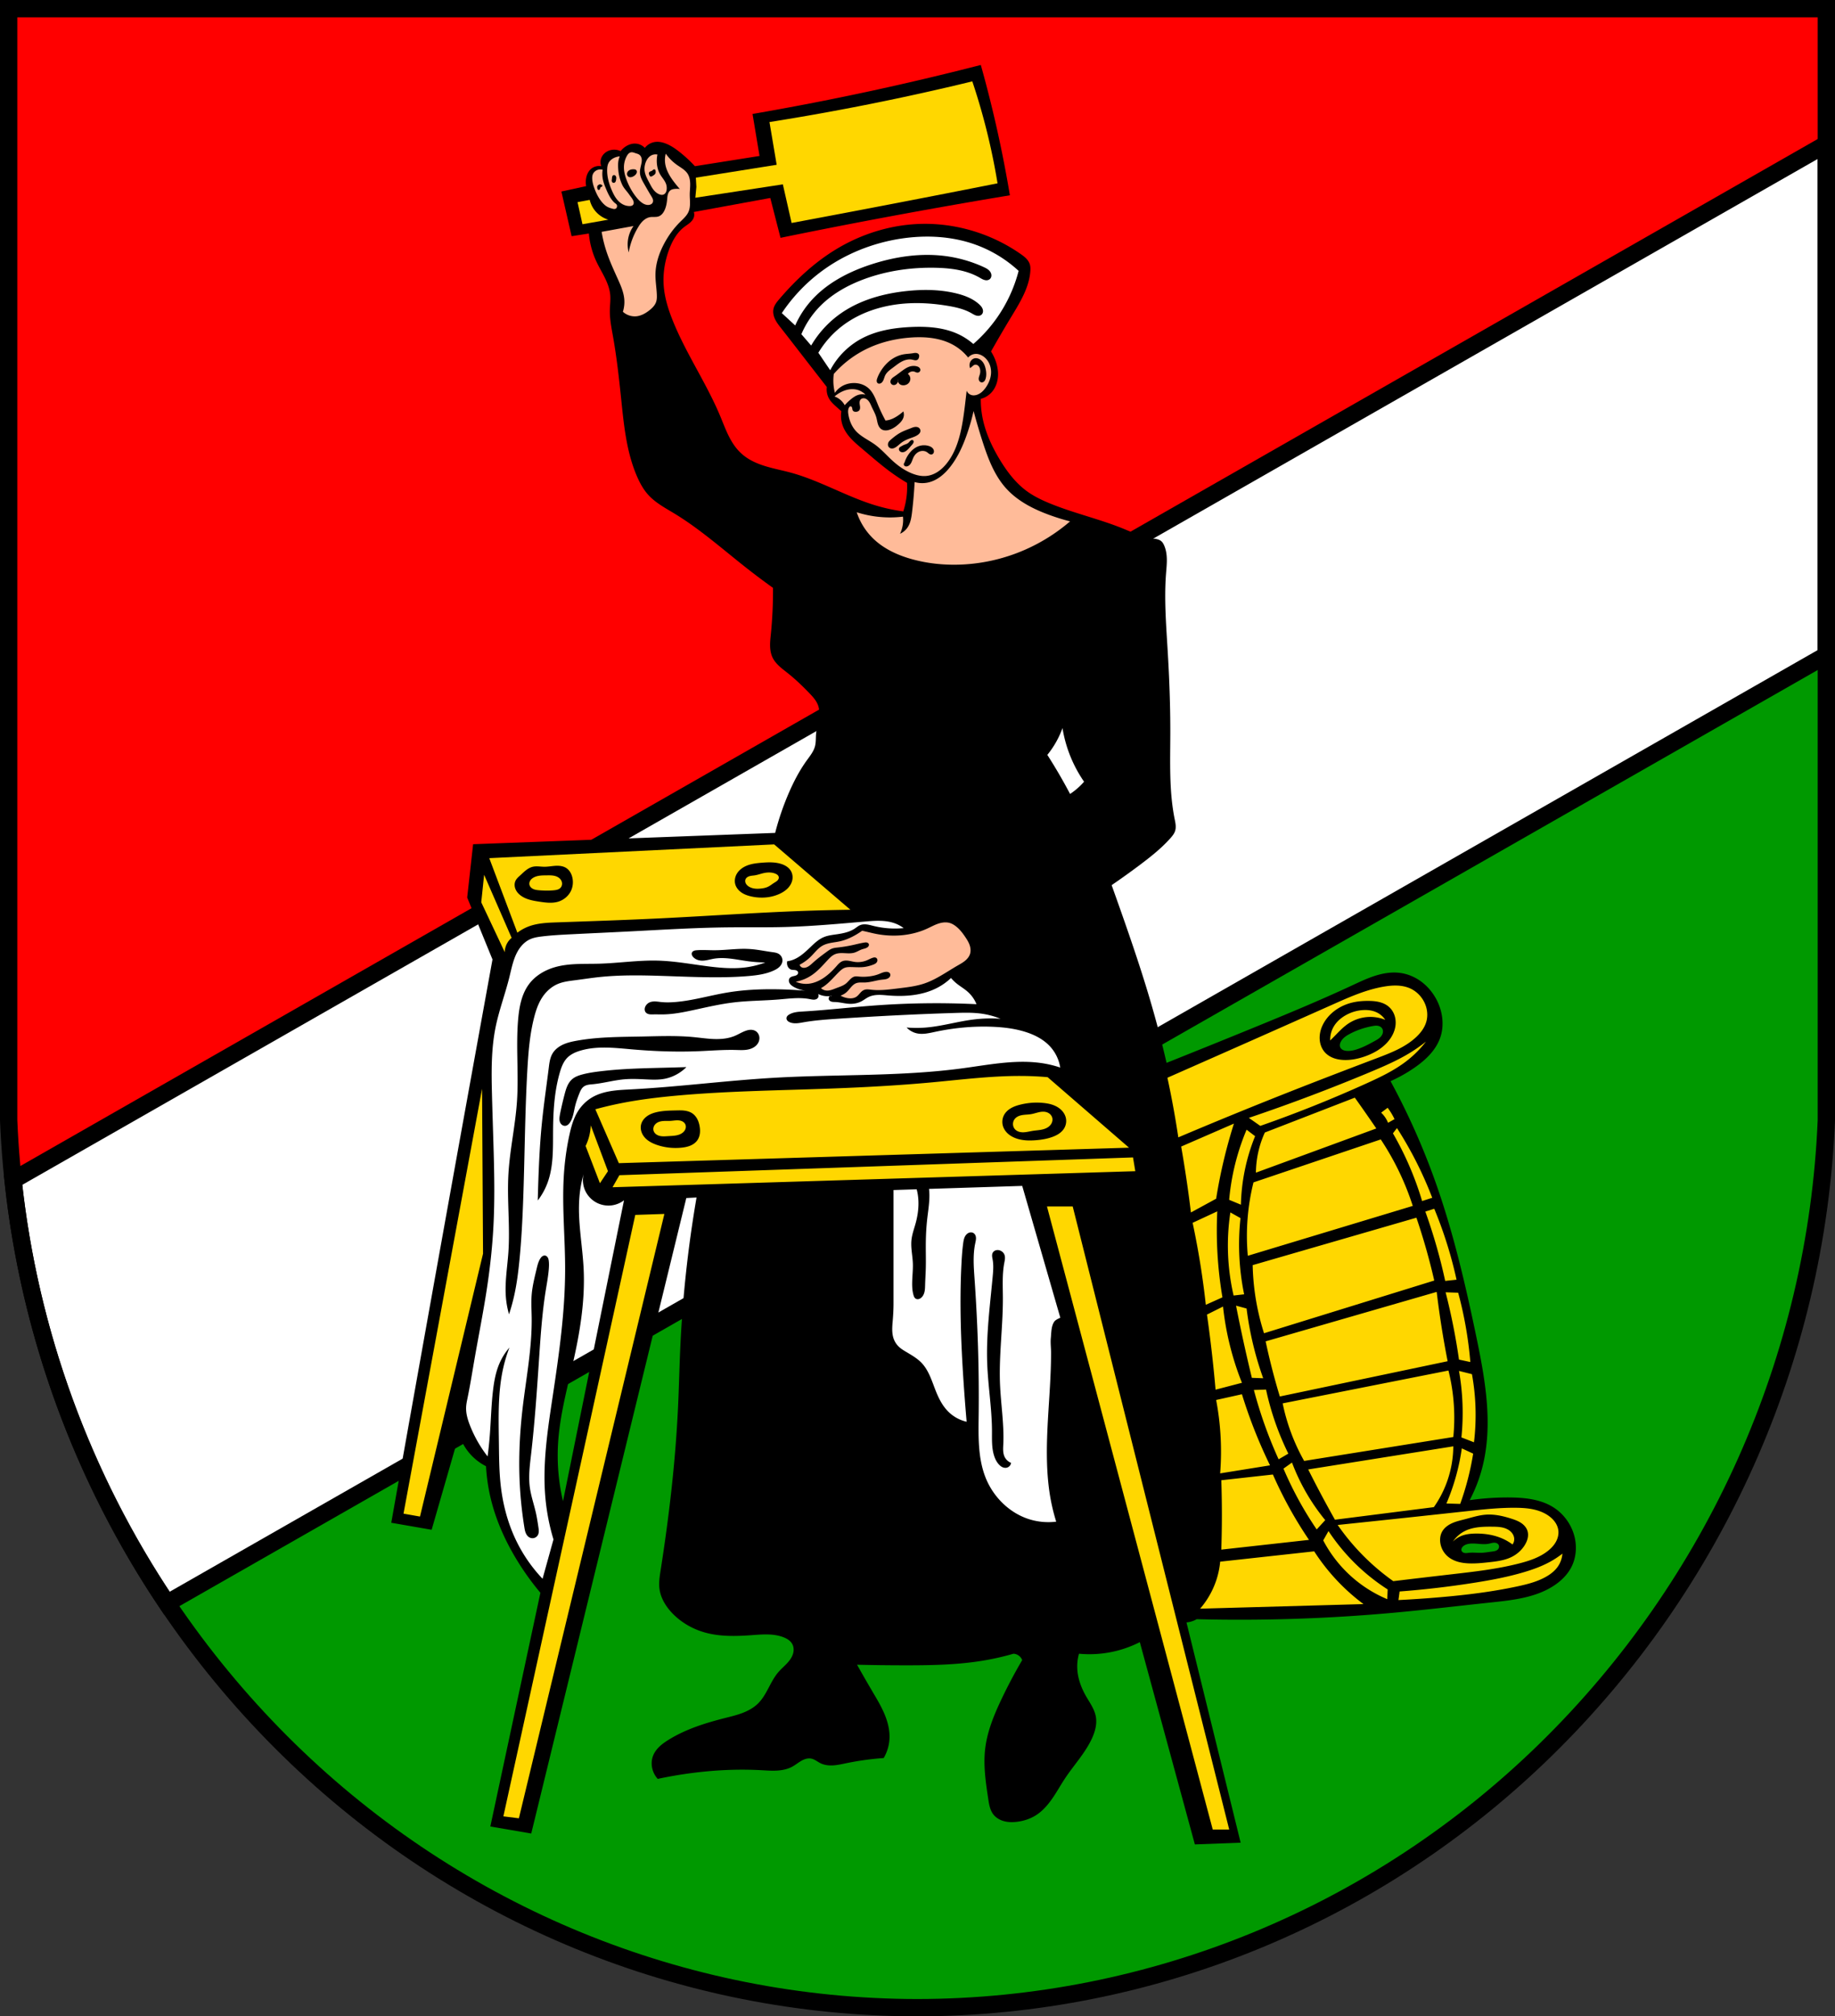 <svg xmlns="http://www.w3.org/2000/svg" viewBox="0 0 1166.08 1281.039"><rect x="0" y="0" width="1166.08" height="1281.039" fill="#333333" stroke="none"/><path d="M5.5 5.496v706.185c6.234 151.62 70.56 294.92 178.02 399.99 107.46 105.07 250.59 163.78 399.52 163.87 148.87-.185 291.91-58.934 399.29-163.99 107.38-105.06 172.01-248.31 178.25-399.86V5.506z" fill="red"/><g stroke="#000"><path d="M1160.58 243.88 60.42 937.61c30.04 64.6 71.61 123.72 123.1 174.06 107.46 105.07 250.59 163.78 399.52 163.87 148.87-.185 291.91-58.935 399.29-163.99 107.38-105.06 172.01-248.31 178.25-399.86V243.885z" fill="#090" fill-rule="evenodd"/><path d="M1160.58 91.51 8.31 749.78c10.267 96.8 44.2 189.09 97.78 268.83L1160.58 416.2V91.51z" fill="#fff" stroke-linecap="round" stroke-width="11"/><path d="M5.5 5.496v706.185c6.234 151.62 70.56 294.92 178.02 399.99 107.46 105.07 250.59 163.78 399.52 163.87 148.87-.185 291.91-58.934 399.29-163.99 107.38-105.06 172.01-248.31 178.25-399.86V5.506z" fill="none" stroke-linecap="round" stroke-width="11"/><path d="M623.29 41.263a1830.12 1830.12 0 0 1-72.54 17.11 1833.83 1833.83 0 0 1-72.54 14.03l4.447 26.687-41.06 6.5a85.773 85.773 0 0 0-9.58-8.895c-2.735-2.176-5.64-4.204-8.896-5.475-2.172-.848-4.532-1.349-6.842-1.027a10.083 10.083 0 0 0-6.502 3.764 8.895 8.895 0 0 0-6.158-2.736c-2.049-.051-4.077.626-5.816 1.711a13.223 13.223 0 0 0-3.422 3.078 9.703 9.703 0 0 0-6.158-.684 8.98 8.98 0 0 0-3.738 1.783 7.9 7.9 0 0 0-2.42 3.35 7.468 7.468 0 0 0 0 5.131c-2.432-.454-5.061.335-6.842 2.053-1.492 1.439-2.36 3.436-2.738 5.475a14.103 14.103 0 0 0 0 5.133l-15.738 3.422 6.5 28.396 10.949-1.709a53.413 53.413 0 0 0 4.789 17.791c1.627 3.485 3.626 6.784 5.328 10.232 1.702 3.449 3.118 7.104 3.465 10.934.29 3.199-.174 6.415-.238 9.627-.116 5.752 1.05 11.442 2.053 17.11 2.306 13.03 3.771 26.19 5.133 39.35 1.719 16.62 3.351 33.565 9.922 48.928 1.859 4.347 4.133 8.576 7.311 12.08 4.596 5.066 10.791 8.321 16.639 11.871 16.16 9.809 30.372 22.446 45.22 34.14a471.119 471.119 0 0 0 17.395 13.07 274.3 274.3 0 0 1-1.369 29.424c-.249 2.478-.532 4.961-.48 7.451.052 2.49.451 5.01 1.508 7.262.985 2.102 2.509 3.911 4.201 5.5 1.692 1.589 3.562 2.977 5.379 4.422 4.994 3.971 9.619 8.387 14.03 13 2.227 2.33 4.46 4.812 5.475 7.871.946 2.853.741 5.959.225 8.92-.517 2.961-1.336 5.876-1.594 8.871-.226 2.628-.021 5.316-.684 7.869-.865 3.335-3.113 6.105-5.133 8.896-4.886 6.755-8.72 14.221-11.975 21.896a171.345 171.345 0 0 0-8.211 24.293l-191.94 7.184-3.764 33.873 16.08 39.35c-.913 5.02-1.824 10.04-2.736 15.05a86291.69 86291.69 0 0 0-61.59 342.83l25.66 4.449 17.449-60.56a34.185 34.185 0 0 0 7.584 13.04 34.086 34.086 0 0 0 9.523 7.152 115.023 115.023 0 0 0 3.422 22.24c3.308 12.913 8.858 25.19 15.738 36.609a170.38 170.38 0 0 0 15.396 21.557l-31.82 148.49 26 4.447 98.54-403.73 6.502-.342a763.724 763.724 0 0 0-10.266 94.09c-.611 13.08-.884 26.18-1.502 39.26-1.638 34.663-5.691 69.18-11.05 103.47-.609 3.902-1.237 7.866-.736 11.783.751 5.872 4.01 11.187 8.102 15.465 5.504 5.755 12.608 9.921 20.252 12.152 9.732 2.841 20.08 2.574 30.19 1.84 6.94-.504 14.184-1.173 20.619 1.473 1.491.613 2.935 1.415 4.051 2.578a7.377 7.377 0 0 1 1.473 2.209c.679 1.6.716 3.43.295 5.117-.422 1.686-1.28 3.24-2.326 4.629-2.091 2.778-4.91 4.922-7.174 7.561-2.58 3.01-4.385 6.586-6.238 10.09-1.854 3.502-3.823 7.02-6.65 9.795-2.76 2.71-6.234 4.601-9.848 5.98-3.614 1.379-7.389 2.274-11.139 3.225-12.557 3.185-25.11 7.109-36.09 13.992-1.984 1.244-3.918 2.588-5.604 4.213s-3.124 3.546-3.971 5.728c-.858 2.211-1.088 4.651-.736 6.996a14.794 14.794 0 0 0 3.684 7.732 271.072 271.072 0 0 1 21.355-3.682c14.758-1.939 29.692-2.655 44.555-1.84 3.314.182 6.634.439 9.947.24 3.313-.198 6.647-.874 9.566-2.451 1.987-1.074 3.738-2.539 5.693-3.67.978-.566 2.01-1.047 3.104-1.334 1.092-.287 2.248-.374 3.355-.15 1.081.218 2.083.722 3.03 1.281.951.559 1.867 1.18 2.857 1.664 2.474 1.21 5.31 1.515 8.06 1.346 2.749-.169 5.446-.789 8.143-1.346a183.43 183.43 0 0 1 23.934-3.314 27.04 27.04 0 0 0 3.684-12.517c.217-5.295-1.14-10.56-3.193-15.445-2.054-4.886-4.796-9.446-7.486-14.01a898.131 898.131 0 0 1-9.941-17.307c10.431.246 20.865.369 31.3.369 16.25 0 32.57-.307 48.604-2.947a168.151 168.151 0 0 0 19.516-4.418 6.391 6.391 0 0 1 3.682 1.473 6.384 6.384 0 0 1 1.842 2.578 318.654 318.654 0 0 0-13.256 25.04c-4.775 10.08-9.07 20.583-10.311 31.666-1.177 10.495.423 21.08 1.994 31.521.512 3.406 1.086 6.969 3.162 9.717 1.667 2.207 4.188 3.679 6.859 4.397 2.671.718 5.491.725 8.236.391 4.148-.504 8.226-1.793 11.779-3.99 4.319-2.671 7.735-6.586 10.633-10.756 2.898-4.17 5.34-8.64 8.15-12.869 5.585-8.406 12.648-15.904 16.938-25.04 2.102-4.477 3.509-9.502 2.576-14.359-.905-4.716-3.879-8.717-6.258-12.889-3.148-5.52-5.358-11.689-5.523-18.04a29.781 29.781 0 0 1 1.104-8.838c6.255.592 12.59.343 18.779-.736a70.693 70.693 0 0 0 19.883-6.627l34.98 128.51 29.09-1.105-34.418-139.93a15.542 15.542 0 0 0 6.502-2.053c41.774 1.051 83.61-.321 125.22-4.105 20.558-1.87 41.06-4.326 61.59-6.5 13.864-1.468 28.341-3.01 40.03-10.607 4.654-3.02 8.779-7.03 11.291-11.975 2.651-5.223 3.383-11.334 2.395-17.11-1.458-8.512-6.701-16.299-14.03-20.871-8.134-5.077-18.13-6.089-27.715-6.158a170.068 170.068 0 0 0-25.318 1.711 95.763 95.763 0 0 0 7.869-20.19c7.242-27.411 2.024-56.41-3.764-84.17-6.917-33.17-14.634-66.27-26-98.2a449.83 449.83 0 0 0-28.398-63.64 95.557 95.557 0 0 0 14.713-8.213c7.134-4.857 13.844-11.04 16.764-19.16 2.962-8.239 1.564-17.691-2.736-25.318-2.352-4.172-5.546-7.884-9.416-10.705-3.87-2.821-8.42-4.736-13.166-5.375-5.271-.71-10.656.151-15.732 1.738-5.076 1.587-9.896 3.887-14.719 6.131-20.707 9.635-41.812 18.387-62.953 27.03a6753.963 6753.963 0 0 1-55.09 22.24 676.755 676.755 0 0 0-9.58-36.953c-5.91-20.407-12.778-40.522-19.844-60.56a3196.108 3196.108 0 0 0-5.475-15.396 495.579 495.579 0 0 0 18.13-13c6.795-5.107 13.498-10.425 19.16-16.766 1.275-1.427 2.525-2.957 3.08-4.789.368-1.215.409-2.509.293-3.773-.116-1.264-.385-2.509-.635-3.754-3.573-17.837-2.779-36.21-2.738-54.4.039-17.689-.651-35.38-1.711-53.03-.972-16.182-2.253-32.419-1-48.582.237-3.061.563-6.123.49-9.191-.073-3.069-.561-6.175-1.883-8.945-.356-.746-.778-1.474-1.369-2.053-.828-.81-1.937-1.277-3.064-1.545-1.127-.267-2.288-.352-3.436-.508-5.988-.811-11.524-3.506-17.11-5.816-15.503-6.414-32.04-10.04-47.559-16.422-5.157-2.12-10.223-4.561-14.711-7.869-6.945-5.118-12.269-12.141-16.766-19.504-5.533-9.06-10.01-18.933-11.633-29.424a58.294 58.294 0 0 1-.684-9.58 13.991 13.991 0 0 0 6.5-3.764c2.811-2.884 4.256-6.925 4.447-10.947.16-3.376-.511-6.764-1.711-9.924a30.508 30.508 0 0 0-2.736-5.473 797.219 797.219 0 0 1 13-22.24c5.437-8.963 11.209-18.285 11.975-28.74.109-1.492.11-3.02-.342-4.447-.447-1.412-1.321-2.662-2.359-3.719s-2.242-1.935-3.457-2.783c-10.349-7.221-22-12.56-34.21-15.738-8.924-2.322-18.15-3.497-27.371-3.422-19.728.161-39.29 6.122-56.11 16.424-13.568 8.307-25.329 19.321-35.672 31.408-1.562 1.825-3.141 3.769-3.674 6.111-.512 2.252.019 4.642 1.021 6.723 1 2.081 2.451 3.906 3.881 5.721 2.949 3.743 5.865 7.514 8.783 11.281a12711.52 12711.52 0 0 0 20.19 26 11.918 11.918 0 0 0 1.711 7.869c1.166 1.85 2.815 3.336 4.447 4.791 1.025.914 2.05 1.826 3.078 2.736a18.652 18.652 0 0 0 1.027 9.58c1.152 2.975 3.058 5.609 5.238 7.938 2.181 2.328 4.642 4.375 7.078 6.434 6.07 5.129 12.04 10.391 18.477 15.05a125.232 125.232 0 0 0 9.922 6.5 49.896 49.896 0 0 1-2.395 18.133 113.015 113.015 0 0 1-17.449-3.764c-18.516-5.556-35.404-15.795-54.06-20.869-4.995-1.359-10.09-2.34-15.06-3.787-4.97-1.447-9.866-3.392-14.02-6.479a30.087 30.087 0 0 1-4.791-4.447c-5.236-6.04-7.87-13.834-10.949-21.21-8.686-20.816-21.684-39.637-30.11-60.56-2.915-7.241-5.285-14.793-5.816-22.58-.522-7.652.761-15.388 3.42-22.582 2.02-5.472 4.964-10.805 9.58-14.371 1.169-.903 2.434-1.683 3.563-2.637 1.128-.954 2.138-2.117 2.598-3.521a5.542 5.542 0 0 0 0-3.422l48.584-8.895 6.5 25.318a3847.368 3847.368 0 0 1 77.33-15.05 3888.96 3888.96 0 0 1 68.43-11.975 782.178 782.178 0 0 0-18.475-82.795zm51.889 421.3a83.44 83.44 0 0 0 13.705 34.08 43.926 43.926 0 0 1-8.889 7.778 335.876 335.876 0 0 0-14.45-24.818 58.269 58.269 0 0 0 9.631-17.039zm199.29 189.08c.268 0 .537.012.805.043a4.88 4.88 0 0 1 1.549.432c.486.233.928.565 1.264.986.386.486.624 1.084.705 1.699a4.207 4.207 0 0 1-.182 1.836c-.36 1.115-1.126 2.065-2.023 2.818-.898.753-1.928 1.328-2.953 1.896-3.592 1.991-7.233 3.944-11.131 5.238-2.195.729-4.506 1.249-6.811 1.049-.822-.071-1.647-.237-2.381-.613-.734-.376-1.374-.978-1.68-1.744a3.312 3.312 0 0 1-.191-1.594c.06-.537.231-1.057.455-1.549.549-1.202 1.429-2.233 2.441-3.084 1.012-.85 2.155-1.53 3.32-2.154 4.495-2.411 9.391-4.045 14.406-4.977.794-.148 1.601-.28 2.406-.283zm-503.6 94.18a16.42 16.42 0 0 0 1 10.625 16.396 16.396 0 0 0 7.377 7.711 16.355 16.355 0 0 0 8.871 1.715 16.352 16.352 0 0 0 8.416-3.287l-38.764 191.21a127.288 127.288 0 0 1-3.143-36.67c1.122-18.712 6.354-36.891 10.359-55.2 4-18.299 6.805-37.01 5.896-55.717-.749-15.44-4.02-30.838-2.637-46.23a76.86 76.86 0 0 1 2.619-14.14zm578.55 234.31c.571-.013 1.151.07 1.674.301.523.231.985.619 1.25 1.125.242.463.31 1.01.209 1.521a2.695 2.695 0 0 1-.732 1.359c-.465.471-1.082.771-1.717.957-.635.186-1.295.265-1.951.354-2.266.304-4.523.713-6.809.785-2.62.083-5.253-.279-7.859 0-.88.094-1.767.262-2.643.137a3.072 3.072 0 0 1-1.24-.441c-.371-.241-.679-.589-.832-1-.166-.451-.141-.961.016-1.416.156-.455.438-.857.771-1.203.539-.56 1.213-.979 1.934-1.271.72-.292 1.485-.461 2.256-.563 2.04-.267 4.109-.065 6.16.104 2.051.169 4.133.301 6.15-.104 1.121-.225 2.221-.615 3.363-.641z" fill-rule="evenodd" stroke="none"/></g><g fill-rule="evenodd"><path d="M617.86 51.703a1625.092 1625.092 0 0 1-128.89 25.844l4.58 27.15-51.36 8.18.328 5.889-.654 6.869 55.615-8.506 5.563 24.537a11953.908 11953.908 0 0 0 130.86-25.191A413.842 413.842 0 0 0 617.871 51.7m-243.13 75.29-7.742 1.451 3.145 14.03 16.451-2.902a17.433 17.433 0 0 1-7.5-4.596 17.451 17.451 0 0 1-4.354-7.984m117.21 409.48-181.04 8.742 17.85 47.36a28.419 28.419 0 0 1 7.285-4.01c5.66-2.101 11.816-2.338 17.85-2.549 21.86-.764 43.722-1.483 65.57-2.551 30.361-1.484 60.691-3.643 91.07-4.734a1299 1299 0 0 1 29.869-.729l-48.45-41.527m-3.32 11.408c2.611-.024 5.208.201 7.691.977 1.233.385 2.429.906 3.502 1.625s2.02 1.642 2.691 2.746c.919 1.513 1.287 3.34 1.092 5.1-.238 2.148-1.294 4.158-2.754 5.752-1.46 1.594-3.307 2.793-5.26 3.719-5.501 2.607-11.893 3.075-17.85 1.822-2.283-.48-4.547-1.219-6.48-2.523-1.934-1.305-3.522-3.226-4.084-5.49-.548-2.206-.075-4.606 1.094-6.557 1.526-2.547 4.137-4.308 6.928-5.322 2.791-1.015 5.777-1.353 8.736-1.6 1.555-.13 3.127-.233 4.693-.248m-133.95 2.176c1.779.059 3.544.416 5.04 1.352 1.07.67 1.958 1.612 2.623 2.686.665 1.073 1.112 2.273 1.385 3.506.59 2.662.358 5.512-.729 8.01-1.522 3.505-4.713 6.207-8.379 7.287-3.759 1.107-7.781.579-11.656 0-4.063-.607-8.269-1.32-11.656-3.645-1.576-1.082-2.948-2.524-3.697-4.283a7.185 7.185 0 0 1-.592-2.785 6.027 6.027 0 0 1 .646-2.766c.673-1.308 1.827-2.289 2.914-3.279 1.21-1.102 2.373-2.258 3.67-3.256 1.297-.997 2.749-1.838 4.344-2.207 2.374-.549 4.848-.017 7.285 0 2.352.016 4.68-.451 7.03-.594a18.739 18.739 0 0 1 1.775-.029m134.4 4.268c-1.234-.041-2.483.1-3.689.361-1.958.424-3.847 1.154-5.828 1.457-1.104.169-2.235.206-3.305.525-.535.16-1.054.391-1.5.727-.446.336-.817.78-1.023 1.299-.316.791-.221 1.709.145 2.479.365.77.98 1.401 1.676 1.893 1.134.802 2.485 1.261 3.859 1.461 1.374.199 2.774.148 4.154-.004 1.5-.165 3-.454 4.371-1.094 1.435-.672 2.667-1.704 4.01-2.549.701-.441 1.441-.839 2.029-1.422.294-.291.547-.628.711-1.01.164-.38.238-.804.174-1.213-.084-.533-.395-1.013-.797-1.373-.401-.36-.889-.61-1.389-.813-1.144-.463-2.362-.686-3.596-.727m-181.45 1.455-1.822 17.484 14.936 31.691c.032-2.178.67-4.345 1.822-6.193a12.067 12.067 0 0 1 2.549-2.914l-17.484-40.07m39.705.363c-1.434.016-2.874.013-4.297.191-1.423.179-2.841.547-4.082 1.266-.778.451-1.485 1.044-1.971 1.801-.485.756-.733 1.685-.578 2.57.112.637.426 1.231.857 1.713s.975.855 1.561 1.129c1.172.547 2.485.694 3.773.801 3.151.262 6.328.33 9.473 0 .721-.076 1.443-.173 2.135-.389.692-.216 1.356-.558 1.871-1.068.655-.649 1.035-1.556 1.086-2.477.051-.921-.22-1.849-.721-2.623-.453-.7-1.088-1.274-1.803-1.705-.714-.431-1.509-.72-2.322-.904-1.627-.369-3.314-.324-4.982-.305m539.76 70.01a31.758 31.758 0 0 0-1.309.008c-2.095.055-4.198.3-6.252.646-11.316 1.908-21.936 6.625-32.42 11.293-35.06 15.61-70.15 31.15-105.27 46.627a599.07 599.07 0 0 1 6.922 37.883 3011.043 3011.043 0 0 1 70.3-28.775c18.521-7.31 37.12-14.436 55.734-21.492 8.791-3.332 17.817-6.787 24.77-13.12 3.159-2.875 5.881-6.42 6.922-10.563.657-2.615.616-5.388 0-8.01-1.308-5.571-5.323-10.456-10.564-12.75-2.783-1.218-5.786-1.706-8.832-1.748m-17.395 9.762c2.256.022 4.523.175 6.715.711s4.314 1.471 6.03 2.932c1.645 1.397 2.885 3.252 3.619 5.281.734 2.029.966 4.228.752 6.375-.423 4.235-2.567 8.174-5.463 11.293-3.822 4.116-8.9 6.904-14.207 8.742-4.327 1.499-8.905 2.413-13.479 2.186-2.149-.107-4.296-.468-6.309-1.227-2.01-.759-3.891-1.925-5.348-3.508-1.412-1.534-2.404-3.438-2.939-5.453-.536-2.01-.621-4.139-.338-6.205.471-3.432 1.951-6.682 4.01-9.471 3.935-5.34 9.95-8.984 16.393-10.563 3.447-.844 7.02-1.129 10.564-1.094m-2.42 5.783c-.409.004-.816.019-1.223.045-3.828.243-7.593 1.388-10.93 3.279-3.1 1.757-5.866 4.2-7.648 7.285a16.483 16.483 0 0 0-2.186 8.742 200.15 200.15 0 0 0 2.914-2.914c2.651-2.707 5.249-5.513 8.377-7.65a25.364 25.364 0 0 1 13.12-4.371 25.267 25.267 0 0 1 10.563 1.822 13.357 13.357 0 0 0-4.734-4.371c-2.501-1.369-5.387-1.896-8.248-1.867m38.846 20.08a98.708 98.708 0 0 1-9.834 6.922c-8.05 4.962-16.773 8.735-25.5 12.385a1170.356 1170.356 0 0 1-77.22 29.14l7.285 5.1a815.393 815.393 0 0 0 67.39-26.955c8.885-4.02 17.775-8.251 25.498-14.207a68.464 68.464 0 0 0 12.385-12.385m-257.98 21.82c-18.596-.017-37.13 2.322-55.654 4.04-21.927 2.036-43.927 3.209-65.934 4.01-31.951 1.157-63.958 1.522-95.8 4.373-12.458 1.116-24.898 2.614-37.16 5.1a233.196 233.196 0 0 0-15.299 3.643l14.936 34.24 324.2-9.834-51.727-44.807a203.723 203.723 0 0 0-17.563-.764m-341.83 8.137-49.92 269.94 10.477 1.85 40.06-167.02-.617-104.77m554.61 5.646-57.18 22.15a62.67 62.67 0 0 0-5.668 25.505l76.5-28.08c-2.469-3.62-4.96-7.225-7.471-10.816a1132.262 1132.262 0 0 0-6.182-8.758m-201.52 3.15c1.254.018 2.508.092 3.756.223 1.851.194 3.695.514 5.463 1.094 2.055.674 4.01 1.712 5.59 3.193 1.577 1.481 2.757 3.422 3.152 5.549a9.078 9.078 0 0 1-1.092 6.191c-.783 1.335-1.902 2.458-3.166 3.352-1.264.894-2.671 1.567-4.119 2.113-3.488 1.316-7.21 1.908-10.928 2.186-4.425.33-9 .203-13.12-1.457-1.731-.698-3.365-1.668-4.717-2.955-1.352-1.287-2.413-2.902-2.932-4.695a9.308 9.308 0 0 1 .729-6.92c.987-1.833 2.586-3.287 4.385-4.334 1.799-1.047 3.797-1.711 5.814-2.223a42.952 42.952 0 0 1 11.18-1.316m222.38 3.289-4.121 3.09a18.326 18.326 0 0 1 4.379 6.439l4.121-2.318a40.891 40.891 0 0 0-4.379-7.211m-449.49 1.637c.878 0 1.754.053 2.625.162 1.742.219 3.479.717 4.939 1.691 1.373.916 2.458 2.226 3.229 3.686.771 1.459 1.236 3.065 1.506 4.693.247 1.495.332 3.02.125 4.525-.207 1.501-.715 2.975-1.582 4.217-1.108 1.587-2.762 2.739-4.553 3.473s-3.72 1.075-5.646 1.264c-5.273.517-10.663-.074-15.664-1.822-2.864-1-5.671-2.435-7.648-4.736-.979-1.139-1.737-2.478-2.139-3.926-.402-1.447-.443-3-.049-4.451.573-2.106 2.039-3.9 3.826-5.152 1.788-1.253 3.884-2 6.01-2.498 4.04-.94 8.234-.995 12.385-1.092.878-.02 1.759-.043 2.637-.033m230.16.848c-.883.04-1.768.198-2.629.402-1.531.364-3.03.874-4.578 1.141-1.774.305-3.59.285-5.369.559-.89.137-1.774.348-2.602.701-.828.353-1.6.855-2.209 1.518a5.23 5.23 0 0 0-1.371 3.473 5.03 5.03 0 0 0 1.371 3.467c.671.701 1.547 1.191 2.475 1.477.928.286 1.908.374 2.879.344 1.941-.061 3.833-.587 5.75-.895 1.659-.266 3.341-.369 4.998-.646 1.657-.278 3.315-.745 4.719-1.668.985-.647 1.834-1.523 2.359-2.578.525-1.055.71-2.294.416-3.436-.244-.947-.808-1.8-1.551-2.436-.743-.636-1.658-1.058-2.613-1.266a7.378 7.378 0 0 0-1.164-.154 8.926 8.926 0 0 0-.881-.002m-232.43 5.481c-1.272.037-2.544.255-3.818.332-1.528.093-3.064-.016-4.592.086-1.527.102-3.086.432-4.342 1.307-.765.533-1.399 1.265-1.768 2.121-.368.856-.461 1.838-.207 2.734.246.868.805 1.63 1.512 2.189.707.56 1.557.924 2.434 1.135 1.754.421 3.587.238 5.387.131 2.652-.158 5.41-.167 7.799-1.33 1.143-.556 2.181-1.391 2.803-2.5a4.447 4.447 0 0 0 .564-1.807 3.73 3.73 0 0 0-.316-1.857c-.357-.772-1-1.394-1.746-1.805-.745-.411-1.59-.622-2.438-.701a10.586 10.586 0 0 0-1.271-.035m354.07 2.082-33.514 14.572a802.817 802.817 0 0 1 6.193 41.888l16.03-8.742a329.759 329.759 0 0 1 11.293-47.72m-408.71 1.094a32.454 32.454 0 0 1-3.28 13.113l9.107 23.678 5.1-7.65-10.928-29.14m512.33 1.738-2.574 3.348a197.977 197.977 0 0 1 10.04 19.834 200.027 200.027 0 0 1 8.5 23.18l6.439-2.061a243.396 243.396 0 0 0-10.303-23.18 242.485 242.485 0 0 0-12.11-21.12m-95.56 1.029a148.678 148.678 0 0 0-11.076 44.561l7.471 3.092a123.25 123.25 0 0 1 2.576-22.41 123.295 123.295 0 0 1 6.439-21.12l-5.41-4.121m85.26 6.182-80.88 27.303a140.554 140.554 0 0 0-3.605 46.619l104.83-31.682a170.926 170.926 0 0 0-20.353-42.244m-157.42 11.449-326.39 11.293-4.371 7.65 332.21-10.201-1.457-8.742m-54.672 31.16 105.34 395.85h10.469l-99.45-395.85h-16.357m246.1 1.438-5.666 1.803a349.657 349.657 0 0 1 12.621 44.05l7.213-.771a267.929 267.929 0 0 0-14.168-45.075m-137.88 1.645-15.664 7.285a522.175 522.175 0 0 1 8.379 52.089l10.564-4.734a253.897 253.897 0 0 1-3.279-54.636m8.316.674a141.082 141.082 0 0 0 2.06 52.807l6.697-.773a156.857 156.857 0 0 1-2.319-48.42l-6.439-3.605m-359.67.963-18.488.617-83.82 382.11 9.861 1.232 92.45-383.96m477.9 2.385-104.06 30.14a153.608 153.608 0 0 0 7.213 43.274l108.18-33.486a406.358 406.358 0 0 0-11.332-39.924m12.879 47.14-108.7 31.424a428.451 428.451 0 0 0 9.016 35.031l106.64-22.41a596.293 596.293 0 0 1-6.953-44.044m5.666.258a401.983 401.983 0 0 1 8.5 42.757l7.213 1.545a248.093 248.093 0 0 0-7.729-44.044l-7.984-.258m-133.17 8.5a1054.727 1054.727 0 0 0 10.047 45.843l7.211.258a206.36 206.36 0 0 1-10.56-44.303l-6.697-1.803m-8.279.553-10.199 5.1a881.366 881.366 0 0 1 5.463 47.714l16.758-4.371a183.718 183.718 0 0 1-12.021-48.452m143.25 40.66-105.35 20.863a125.931 125.931 0 0 0 13.652 36.574l94.79-15.197c.809-8.13.809-16.341 0-24.471a123.68 123.68 0 0 0-3.092-17.771m6.697.258a153.39 153.39 0 0 1 1.545 42.24l7.986 3.09a145.689 145.689 0 0 0-1.289-43.272l-8.242-2.061m-122.61 11.848-7.727.258a279.724 279.724 0 0 0 15.713 44.045l6.182-3.605a175.288 175.288 0 0 1-14.168-40.696m-15.318 2.967-16.393 3.643a175.204 175.204 0 0 1 2.551 46.626l31.691-5.1a313.982 313.982 0 0 1-17.85-45.17m134.32 33.09-92.21 14.682a764.464 764.464 0 0 0 10.04 19.318 758.17 758.17 0 0 0 6.955 12.621l62.85-7.984a68.125 68.125 0 0 0 7.727-14.424 68.258 68.258 0 0 0 4.637-24.21m5.408 1.289a138.497 138.497 0 0 1-9.787 35.029l8.758.258a175.814 175.814 0 0 0 8.242-31.938l-7.213-3.348m-107.92 9.01-5.41 3.865a228.198 228.198 0 0 0 10.04 20.605 225.804 225.804 0 0 0 11.08 18.03l5.41-5.924a129.84 129.84 0 0 1-21.12-36.576m-12.135 7.602-32.783 3.643c.288 8.496.409 16.997.363 25.498a650.104 650.104 0 0 1-.363 18.578l55.732-6.191a259.314 259.314 0 0 1-13.11-21.492 258.614 258.614 0 0 1-9.836-20.04m154.09 21.13c-10.353-.069-20.671 1.064-30.963 2.186a17724.949 17724.949 0 0 1-81.961 8.744 145.067 145.067 0 0 0 35.334 35.698 7680.675 7680.675 0 0 1 37.16-4.371c14.429-1.663 28.92-3.295 42.984-6.922 6.472-1.669 12.993-3.839 18.213-8.01 1.947-1.558 3.701-3.397 4.924-5.57 1.223-2.173 1.893-4.698 1.633-7.178-.203-1.934-.964-3.791-2.066-5.393-1.103-1.602-2.54-2.956-4.127-4.08-3-2.127-6.533-3.432-10.141-4.164-3.607-.732-7.305-.911-10.986-.936m-16.543 4.311c4.745.02 9.459 1.16 13.994 2.611 2.104.674 4.21 1.426 6.06 2.633 1.851 1.207 3.446 2.919 4.139 5.02.477 1.446.506 3.02.211 4.512-.295 1.494-.903 2.914-1.668 4.23-2.01 3.469-5.135 6.258-8.742 8.01-4.392 2.139-9.351 2.744-14.207 3.277-4.235.465-8.492.899-12.75.729-2.488-.1-4.982-.409-7.361-1.143-2.38-.734-4.649-1.905-6.48-3.592a14.108 14.108 0 0 1-4.371-8.379c-.324-2.352-.027-4.826 1.092-6.92 1.347-2.522 3.778-4.322 6.385-5.496 2.607-1.174 5.421-1.797 8.188-2.52 4.455-1.163 8.882-2.608 13.477-2.914a29.438 29.438 0 0 1 2.035-.061m-.322 7.703c-5.372.029-10.828.457-15.555 2.922a19.743 19.743 0 0 0-7.285 6.557 15.948 15.948 0 0 1 5.465-3.643c2.759-1.102 5.772-1.408 8.742-1.457 5.977-.098 12.03.828 17.484 3.279a32.963 32.963 0 0 1 6.193 3.643 5.683 5.683 0 0 0 1.092-3.279c.013-1.29-.425-2.566-1.152-3.631-.727-1.065-1.733-1.923-2.854-2.561-2.931-1.667-6.464-1.79-9.836-1.822-.762-.007-1.528-.012-2.295-.008m-101.9 2.789-3.35 5.924a81.58 81.58 0 0 0 17 22.15 81.625 81.625 0 0 0 23.697 15.197l.258-6.182a127.741 127.741 0 0 1-23.439-19.318 127.668 127.668 0 0 1-14.166-17.773m-9.09 12.883-59.738 6.557a53.218 53.218 0 0 1-2.551 12.02 53.38 53.38 0 0 1-10.199 17.848l103.82-2.914a129.038 129.038 0 0 1-31.328-33.511m157.73 1.457a58.083 58.083 0 0 1-8.379 5.463c-4.958 2.655-10.277 4.577-15.664 6.193-10.592 3.178-21.495 5.207-32.42 6.922a591.939 591.939 0 0 1-46.99 5.463l-.729 5.465a733.81 733.81 0 0 0 26.592-1.822c16.503-1.431 32.984-3.424 49.18-6.92 6.294-1.359 12.632-2.981 18.213-6.193 2.632-1.515 5.097-3.4 6.922-5.828a16.676 16.676 0 0 0 3.279-8.742" fill="gold"/><path d="M401.28 96.74a2.532 2.532 0 0 0-.396.055c-.578.125-1.098.456-1.516.875-.418.419-.741.921-1.029 1.438-1.199 2.145-1.827 4.6-1.852 7.06-.03 2.937.782 5.823 1.852 8.559 1.457 3.728 3.412 7.273 5.898 10.41 1.053 1.329 2.211 2.594 3.586 3.586.72.519 1.502.963 2.348 1.23.846.267 1.759.351 2.625.156.672-.151 1.327-.486 1.736-1.041.251-.341.4-.752.451-1.172a3.29 3.29 0 0 0-.105-1.256c-.206-.751-.63-1.42-1.041-2.082-1.531-2.466-2.95-5-4.395-7.52-1.288-2.245-2.631-4.586-2.775-7.17-.102-1.836.412-3.642.809-5.438.193-.873.36-1.759.35-2.652-.011-.894-.209-1.803-.695-2.553a3.48 3.48 0 0 0-1.041-1.041c-.63-.402-1.372-.576-2.082-.809-.51-.167-1.01-.366-1.531-.498a3.932 3.932 0 0 0-1.195-.135m21.781.881a15.776 15.776 0 0 0-.436 5.662c.503 4.78 3.153 9.06 6.102 12.857a74.175 74.175 0 0 0 3.268 3.922 14.119 14.119 0 0 0-3.486 0c-.758.094-1.525.256-2.178.652a3.902 3.902 0 0 0-1.207 1.186c-.315.473-.541 1-.701 1.549-.32 1.091-.383 2.236-.49 3.367-.228 2.398-.677 4.812-1.742 6.973-.396.804-.878 1.572-1.492 2.225-.614.652-1.366 1.188-2.213 1.48-.83.287-1.722.334-2.6.338-.878.004-1.76-.03-2.629.1-1.82.271-3.477 1.263-4.799 2.543-1.322 1.28-2.34 2.836-3.264 4.428a48.432 48.432 0 0 0-3.268 6.756 44.31 44.31 0 0 0-2.398 8.715 20.172 20.172 0 0 1-.217-9.369 20.127 20.127 0 0 1 3.268-7.406l-20.264 3.703a83.135 83.135 0 0 0 3.051 12.42c1.965 5.974 4.599 11.701 7.189 17.432 1.863 4.123 3.733 8.35 4.141 12.855a20.665 20.665 0 0 1-.871 8.06c2.371 2.188 5.735 3.254 8.934 2.832 2.901-.383 5.537-1.903 7.844-3.705 1.86-1.453 3.623-3.202 4.357-5.445.457-1.395.486-2.891.438-4.357-.148-4.44-.96-8.852-.873-13.293.131-6.704 2.316-13.244 5.447-19.17 2.703-5.12 6.131-9.869 10.242-13.945 1.993-1.977 4.205-3.879 5.32-6.455.735-1.698.936-3.58.943-5.43.007-1.85-.172-3.697-.162-5.547.012-2.239.299-4.472.268-6.711-.031-2.239-.411-4.543-1.613-6.432-.788-1.239-1.896-2.245-3.076-3.119-1.18-.875-2.441-1.632-3.641-2.479a29.919 29.919 0 0 1-7.191-7.189m-6.361.443a5.907 5.907 0 0 0-3.094.813c-1.363.808-2.348 2.143-3.01 3.584-.904 1.976-1.251 4.215-.924 6.363.39 2.561 1.688 4.876 2.891 7.17 1.027 1.959 2.026 3.985 3.586 5.553.852.856 1.869 1.563 3.01 1.967.39.138.794.241 1.207.271a2.89 2.89 0 0 0 1.221-.156c.686-.255 1.229-.818 1.563-1.469.333-.651.473-1.387.52-2.117a7.986 7.986 0 0 0-.23-2.545c-.332-1.259-1-2.403-1.738-3.479-.734-1.076-1.542-2.104-2.195-3.23-1.046-1.804-1.675-3.833-1.965-5.898a19.466 19.466 0 0 1 .23-6.709 5.746 5.746 0 0 0-1.07-.117m-22.873 1.275c-1.113.097-2.211.37-3.238.809-1.642.701-3.138 1.871-3.932 3.471-.566 1.139-.749 2.431-.811 3.701-.229 4.733 1.118 9.419 3.01 13.764.817 1.879 1.746 3.727 3 5.348s2.854 3.01 4.75 3.789a9.454 9.454 0 0 0 3.238.695c.472.017.95-.003 1.402-.139.452-.135.879-.396 1.143-.787.247-.366.336-.823.313-1.264a3.679 3.679 0 0 0-.313-1.281c-.64-1.459-1.744-2.667-2.65-3.977-1.395-2.01-3.241-3.756-4.291-5.971a27.303 27.303 0 0 1-2.545-9.484c-.226-2.899-.344-5.697.926-8.674m8.906 8.211c.268.009.538.032.797.1s.509.184.707.365c.18.165.311.379.387.611.075.232.096.48.07.723-.05.485-.279.937-.572 1.326-.554.736-1.343 1.275-2.197 1.619a4.04 4.04 0 0 1-1.15.299 2.295 2.295 0 0 1-1.164-.184 2.026 2.026 0 0 1-1.023-1.127 2.342 2.342 0 0 1-.018-1.533 2.79 2.79 0 0 1 .721-1.127 3.553 3.553 0 0 1 1.131-.723c.728-.295 1.527-.374 2.313-.348v-.002m13.02.039-.002.002c.083 0 .165.011.242.039.206.074.365.249.461.445.096.196.135.414.162.631.058.466.06.953-.115 1.389-.151.374-.424.688-.734.945s-.659.462-1 .674c-.249.154-.5.314-.781.395-.141.04-.288.061-.434.049a.855.855 0 0 1-.41-.139.992.992 0 0 1-.273-.293 2.824 2.824 0 0 1-.184-.359c-.141-.315-.275-.637-.322-.979a1.923 1.923 0 0 1 0-.514c.032-.169.098-.333.199-.473.196-.268.508-.424.818-.541.311-.117.635-.207.916-.385.279-.176.501-.432.768-.627a1.38 1.38 0 0 1 .438-.225.916.916 0 0 1 .244-.035m-34.35.053c-.522 0-1.041.096-1.539.254-1.35.429-2.53 1.426-3.092 2.727-.432 1-.493 2.123-.424 3.211.144 2.253.817 4.441 1.637 6.545 1.234 3.166 2.838 6.237 5.15 8.727.804.866 1.697 1.663 2.727 2.242 1 .563 2.104.908 3.211 1.211.338.093.682.182 1.031.211.35.029.71-.005 1.029-.15.238-.108.447-.277.605-.484.2-.262.318-.582.365-.908.057-.392.011-.808-.184-1.152-.234-.414-.652-.68-1.029-.969-.637-.487-1.191-1.076-1.697-1.697-1.81-2.223-3.02-4.867-4.119-7.514-.859-2.062-1.67-4.164-2.061-6.363a17.361 17.361 0 0 1-.061-5.695 5.418 5.418 0 0 0-1.551-.193m8.766 3.594a1.22 1.22 0 0 1 .508.104c.32.139.575.409.727.723.145.3.199.637.203.971.004.333-.041.666-.088.996-.058.415-.12.836-.291 1.219-.086.191-.199.37-.344.521a1.322 1.322 0 0 1-.521.342 1.2 1.2 0 0 1-.885-.055 1.283 1.283 0 0 1-.619-.641c-.126-.286-.148-.608-.125-.92.023-.312.088-.619.125-.93.048-.405.048-.819.145-1.215.048-.198.121-.39.23-.563.109-.172.255-.324.434-.422a1.1 1.1 0 0 1 .502-.131m-8.791 5.871c.276.011.532.136.787.242.103.043.209.083.305.139a.662.662 0 0 1 .242.225.537.537 0 0 1 .074.316.694.694 0 0 1-.105.311c-.118.187-.311.315-.514.402-.167.072-.348.123-.484.242-.149.13-.225.326-.273.518-.048.192-.075.391-.15.574a.97.97 0 0 1-.535.541.778.778 0 0 1-.385.045.693.693 0 0 1-.352-.16c-.158-.139-.24-.344-.305-.545a3.37 3.37 0 0 1-.184-.982c-.005-.334.065-.675.244-.957.21-.332.553-.561.91-.727.229-.106.474-.192.727-.182l-.002-.002m204.21 97.15a66.696 66.696 0 0 0-3.131.004 76.55 76.55 0 0 0-3.563.168c-9.324.651-18.589 2.773-27.07 6.709a66.938 66.938 0 0 0-21.975 16.424 31.718 31.718 0 0 0 .694 12.03 13.995 13.995 0 0 1 4.395-4.164c2.356-1.411 5.119-2.101 7.865-2.082 3.264.023 6.571 1.081 9.02 3.238 1.519 1.337 2.67 3.048 3.598 4.846.928 1.798 1.647 3.694 2.418 5.564a104.344 104.344 0 0 0 4.857 10.178 13.16 13.16 0 0 0 2.545-.461c1.731-.494 3.344-1.341 4.857-2.314a30.433 30.433 0 0 0 3.934-3.01 5.884 5.884 0 0 1 .23 3.24c-.206.968-.657 1.871-1.232 2.676-.575.805-1.272 1.517-2.01 2.182-1.629 1.475-3.476 2.75-5.553 3.469-.869.301-1.778.505-2.697.498-.919-.006-1.85-.231-2.623-.729-.582-.375-1.06-.896-1.434-1.479-.373-.582-.644-1.225-.852-1.885-.416-1.32-.589-2.704-.953-4.04-.665-2.436-1.955-4.645-3.01-6.939-.388-.846-.745-1.709-1.209-2.516-.464-.807-1.043-1.565-1.797-2.111-.58-.42-1.269-.71-1.984-.74-.716-.03-1.457.22-1.949.74-.409.432-.625 1.019-.695 1.609-.071.59-.005 1.188.086 1.775.094.606.215 1.213.211 1.826-.004.614-.146 1.248-.527 1.729a2.32 2.32 0 0 1-.83.645c-.32.151-.668.239-1.02.281-.438.053-.892.036-1.309-.109-.417-.145-.795-.427-1-.816-.124-.231-.185-.49-.229-.748-.044-.258-.071-.518-.135-.771-.063-.254-.165-.505-.338-.701a1.012 1.012 0 0 0-.309-.238.804.804 0 0 0-.379-.086.913.913 0 0 0-.547.227 1.834 1.834 0 0 0-.379.469c-.389.644-.571 1.396-.617 2.146-.046.751.037 1.505.154 2.248.598 3.802 2.08 7.525 4.627 10.41 3.339 3.782 8.174 5.829 12.26 8.789 4.158 3.01 7.53 6.964 11.336 10.41 3.57 3.232 7.572 6.04 12.03 7.865 3.073 1.255 6.421 2.032 9.715 1.619 2.503-.314 4.895-1.308 6.994-2.707 2.099-1.399 3.916-3.193 5.498-5.158 4.986-6.194 7.607-13.965 9.254-21.744 1.437-6.788 2.204-13.696 3.01-20.588.153-1.311.305-2.623.461-3.934a4.708 4.708 0 0 0 3.01 2.777c.973.288 2.024.248 3.01 0 1.252-.316 2.408-.961 3.408-1.777s1.851-1.802 2.605-2.85c2.177-3.02 3.593-6.688 3.471-10.41-.061-1.839-.497-3.672-1.32-5.318-.823-1.646-2.036-3.101-3.537-4.166-1.417-1-3.121-1.66-4.857-1.619a6.678 6.678 0 0 0-4.859 2.313 32.048 32.048 0 0 0-8.789-7.633c-6.253-3.68-13.527-5.095-20.836-5.26v-.002m-3.945 9.965a4.08 4.08 0 0 1 .563.025c.375.046.747.157 1.066.357.32.201.585.494.723.846.093.239.125.5.117.756a3.679 3.679 0 0 1-.117.758 3.85 3.85 0 0 1-.295.83 2.03 2.03 0 0 1-.545.684 1.939 1.939 0 0 1-.832.363c-.3.058-.609.055-.912.021-.607-.068-1.191-.264-1.789-.385-2.214-.448-4.529.168-6.533 1.209-2 1.041-3.764 2.486-5.574 3.836-.964.718-1.947 1.413-2.838 2.221-.89.808-1.692 1.738-2.207 2.824-.407.857-.627 1.79-.982 2.67-.178.44-.389.868-.668 1.252a3.333 3.333 0 0 1-1.041.955c-.31.175-.658.29-1.014.301a1.578 1.578 0 0 1-1-.301 1.578 1.578 0 0 1-.492-.641 2.146 2.146 0 0 1-.166-.795c-.014-.544.144-1.077.322-1.592.55-1.591 1.308-3.105 2.186-4.541 1.855-3.035 4.278-5.753 7.232-7.734 2.229-1.495 4.755-2.56 7.398-3.03 1.89-.334 3.824-.366 5.719-.674.559-.091 1.121-.205 1.684-.219m38.648 3.344c.168.005.336.02.502.045a5.06 5.06 0 0 1 1.881.699c1.06.646 1.893 1.624 2.486 2.715.594 1.09.959 2.293 1.213 3.508.405 1.939.532 3.977 0 5.885-.173.619-.42 1.232-.842 1.717-.211.243-.465.45-.752.594a1.93 1.93 0 0 1-.93.213 1.895 1.895 0 0 1-1.209-.521 2.266 2.266 0 0 1-.641-1.16c-.129-.593-.038-1.214.123-1.799s.393-1.147.551-1.732a6.934 6.934 0 0 0 .168-2.859c-.14-.908-.492-1.814-1.16-2.445a2.7 2.7 0 0 0-1.188-.666 2.2 2.2 0 0 0-1.354.084c-.448.184-.81.522-1.176.84-.483.419-.988.813-1.514 1.178a4.893 4.893 0 0 1 .168-4.04c.464-.903 1.236-1.661 2.186-2.02a3.917 3.917 0 0 1 1.486-.24m-39.744 4.922h.002c.593 0 1.185.063 1.764.193.637.143 1.272.375 1.768.801.248.213.457.473.594.77.137.296.2.629.162.953-.054.463-.32.894-.697 1.168a1.935 1.935 0 0 1-1.322.346c-.354-.036-.692-.163-1.02-.301-.328-.137-.653-.285-.998-.371a3.337 3.337 0 0 0-1.514 0 4.065 4.065 0 0 0-2.354 1.512 3.918 3.918 0 0 1 1.346 1.852c.4 1.167.201 2.52-.506 3.531a4.253 4.253 0 0 1-1.547 1.336 4.841 4.841 0 0 1-1.984.514c-.686.03-1.386-.082-1.996-.396a3.236 3.236 0 0 1-1.379-1.381 3.19 3.19 0 0 1-.266-.754 2.849 2.849 0 0 1-.1.439 2.889 2.889 0 0 1-.896 1.334 2.645 2.645 0 0 1-1.133.561 2.259 2.259 0 0 1-1.256-.088 2.142 2.142 0 0 1-1.021-.814 2.21 2.21 0 0 1-.359-1.256 2.58 2.58 0 0 1 .271-1.078c.165-.336.393-.639.65-.91.515-.542 1.15-.953 1.768-1.375 1.722-1.176 3.355-2.477 5.04-3.699 1.596-1.155 3.293-2.262 5.215-2.691a8.107 8.107 0 0 1 1.764-.193m-9.947 9.771a2.875 2.875 0 0 0-.059-1.168 3.19 3.19 0 0 0 .059 1.168m-29.14 4.977c-2.752.037-5.504.958-7.902 2.354a21.34 21.34 0 0 0-3.24 2.313 12.028 12.028 0 0 1 4.396 2.777 12.01 12.01 0 0 1 2.082 2.775 32.909 32.909 0 0 1 4.395-4.164c1.201-.944 2.489-1.814 3.934-2.313a8.712 8.712 0 0 1 4.857-.232 11.521 11.521 0 0 0-5.783-3.238 11.923 11.923 0 0 0-2.738-.271m77.23 13.92a140.84 140.84 0 0 1-3.934 13.879c-2.596 7.645-5.901 15.15-10.871 21.514-3.573 4.574-8.227 8.632-13.881 9.947a17.529 17.529 0 0 1-8.791-.23 283.336 283.336 0 0 1-1.619 18.969c-.403 3.376-.911 6.873-2.775 9.717a11.568 11.568 0 0 1-4.857 4.164 20.787 20.787 0 0 0 1.85-10.873 69.661 69.661 0 0 1-29.382-2.78 41.343 41.343 0 0 0 10.41 16.656c7 6.807 16.236 10.925 25.678 13.418 8.812 2.327 17.953 3.35 27.07 3.238 15.01-.184 29.969-3.462 43.721-9.484a114.623 114.623 0 0 0 28.686-18.04 142.787 142.787 0 0 1-12.725-3.934c-10.394-3.751-20.603-8.901-27.99-17.12-7.387-8.218-11.405-18.865-14.805-29.379a385.44 385.44 0 0 1-5.783-19.662m-37.08 10.08a3.807 3.807 0 0 1 1.49.15c.478.155.923.432 1.244.818a2.373 2.373 0 0 1 .351 2.457c-.24.567-.686 1.023-1.17 1.404-1.363 1.074-3.049 1.636-4.682 2.225-2.092.754-4.181 1.601-5.967 2.926-1.318.977-2.454 2.202-3.863 3.041-.643.383-1.357.686-2.105.703a2.767 2.767 0 0 1-1.164-.223 2.482 2.482 0 0 1-.943-.713 2.576 2.576 0 0 1-.549-1.557c-.011-.56.15-1.119.432-1.604.377-.647.952-1.152 1.521-1.639 1.872-1.599 3.81-3.147 5.969-4.33 2.086-1.143 4.343-1.928 6.553-2.809.934-.372 1.881-.767 2.883-.852m-1.9 8.316a.948.948 0 0 1 .422.143.94.94 0 0 1 .322.355c.075.143.118.303.129.465.023.323-.074.643-.217.934-.259.527-.664.964-1.053 1.404-.952 1.076-1.839 2.221-2.926 3.16-.519.448-1.088.853-1.73 1.092-.642.239-1.366.302-2.01.078a2.19 2.19 0 0 1-1.17-.936 1.809 1.809 0 0 1-.256-.879 1.523 1.523 0 0 1 .256-.877c.252-.372.662-.597 1.053-.818.578-.327 1.148-.67 1.756-.936.948-.414 2-.645 2.809-1.289.518-.413.903-.971 1.404-1.404.227-.196.481-.368.77-.449.144-.041.296-.057.445-.043m7.475 3.342c.95 0 1.9.131 2.814.389.821.231 1.628.571 2.279 1.123s1.135 1.334 1.195 2.186a2.24 2.24 0 0 1-.33 1.373c-.261.402-.685.705-1.158.779a1.871 1.871 0 0 1-.846-.078 3.114 3.114 0 0 1-.766-.381c-.476-.316-.892-.718-1.369-1.031-1.105-.726-2.511-.936-3.805-.662-1.071.227-2.064.771-2.879 1.502-.814.731-1.455 1.647-1.922 2.637-.525 1.113-.837 2.321-1.432 3.398-.297.539-.666 1.043-1.135 1.441-.469.398-1.044.686-1.654.76a2.148 2.148 0 0 1-.693-.021 1.542 1.542 0 0 1-.631-.283 1.365 1.365 0 0 1-.523-1.014 1.37 1.37 0 0 1 .441-1.053 18.998 18.998 0 0 1 2.648-5.381c1.716-2.423 4.096-4.479 6.951-5.295.913-.261 1.863-.39 2.813-.389m13.633 303.12c-1.595-.002-3.209.339-4.725.857-2.426.829-4.675 2.091-7.01 3.152-5.348 2.434-11.152 3.816-17.01 4.252-5.192.387-10.435.037-15.541-.98-1.974-.394-3.928-.886-5.889-1.342-.925-.215-1.851-.422-2.779-.621a48.911 48.911 0 0 1-5.02 3.152c-2.852 1.562-5.877 2.847-9.05 3.555-1.874.418-3.788.633-5.676.986-1.888.353-3.773.852-5.447 1.793-2.938 1.651-4.973 4.494-7.361 6.871a29.024 29.024 0 0 1-7.197 5.234 2.66 2.66 0 0 0 1.309 1.635c.396.209.844.314 1.291.332.447.018.895-.048 1.326-.168.898-.25 1.719-.725 2.465-1.283.746-.558 1.424-1.199 2.115-1.824 2.737-2.474 5.694-4.691 8.67-6.871 1.128-.827 2.281-1.658 3.6-2.125 1.152-.408 2.383-.52 3.598-.654a90.483 90.483 0 0 0 9.814-1.637c2.286-.511 4.557-1.111 6.871-1.473.558-.087 1.132-.159 1.684-.035.276.062.541.172.766.344.224.172.405.406.494.674.12.359.07.761-.092 1.104-.161.342-.427.629-.727.859-.489.376-1.07.613-1.658.797-.588.184-1.19.318-1.775.512-1.694.561-3.2 1.609-4.908 2.127-1.977.6-4.091.452-6.154.348-2.063-.104-4.2-.148-6.113.633-1.956.798-3.474 2.374-4.908 3.926-3.07 3.322-6.083 6.768-9.814 9.324a26.916 26.916 0 0 1-10.305 4.252 16.285 16.285 0 0 0 7.852 1.309c3.654-.304 7.121-1.85 10.143-3.926 2.87-1.972 5.385-4.42 7.688-7.03.595-.675 1.177-1.364 1.838-1.975s1.409-1.145 2.252-1.461c1.219-.456 2.567-.43 3.854-.236 1.287.193 2.546.547 3.834.729 2.589.364 5.271.015 7.688-.982 1.265-.522 2.459-1.216 3.762-1.635a4.185 4.185 0 0 1 1.07-.221c.364-.017.738.043 1.057.221.23.128.428.314.572.535.144.221.235.475.273.736.076.522-.069 1.065-.355 1.508-.272.42-.662.755-1.09 1.014-.428.259-.895.447-1.363.623-1.949.732-3.982 1.258-6.05 1.473-2.66.276-5.34.037-8.01 0-1.327-.018-2.686.018-3.926.49-1.325.504-2.418 1.466-3.436 2.453-3.104 3.01-5.827 6.452-9.324 8.996a23.766 23.766 0 0 1-2.289 1.473 5.854 5.854 0 0 0 3.107 1.473c1.12.16 2.265 0 3.354-.318 1.088-.308 2.132-.752 3.189-1.154 2.153-.819 4.424-1.494 6.215-2.943 1.351-1.093 2.36-2.576 3.764-3.6.495-.361 1.041-.665 1.635-.818.956-.248 1.963-.097 2.945 0 2.285.225 4.594.149 6.869-.162 1.832-.251 3.651-.654 5.381-1.309 1.486-.562 2.928-1.315 4.506-1.506.594-.072 1.212-.061 1.773.146.281.104.545.257.766.459.221.202.396.454.496.736.172.484.109 1.034-.115 1.496-.225.462-.6.839-1.029 1.121-.592.389-1.284.603-1.98.73-.697.128-1.405.172-2.109.25-3.684.408-7.253 1.713-10.959 1.801-.937.022-1.874-.035-2.811-.006-.936.029-1.882.145-2.75.496-1.191.482-2.169 1.377-3.02 2.336-.855.959-1.618 2-2.539 2.898a11.491 11.491 0 0 1-4.252 2.617c1.507.86 3.184 1.42 4.906 1.637.901.113 1.819.132 2.715-.012.896-.144 1.771-.457 2.52-.971 1.338-.919 2.179-2.408 3.436-3.436a5.22 5.22 0 0 1 1.799-.98c1.316-.393 2.725-.157 4.09 0 5.654.649 11.362-.128 17.01-.818 5.626-.688 11.311-1.302 16.684-3.107 7.647-2.57 14.278-7.419 21.266-11.451 1.593-.919 3.219-1.804 4.645-2.967 1.425-1.162 2.657-2.639 3.207-4.395.57-1.817.365-3.81-.254-5.611-.619-1.801-1.629-3.438-2.689-5.02-1.903-2.839-4.04-5.606-6.871-7.525-.911-.619-1.893-1.146-2.945-1.473a9.523 9.523 0 0 0-2.824-.41" fill="#fb9"/><path d="M588.05 150.33c-4.914.054-9.827.452-14.682 1.156-19.03 2.76-37.418 10.219-52.672 21.92a107.19 107.19 0 0 0-23.881 25.518l8.506 7.852a60.583 60.583 0 0 1 9.814-15.377c10.12-11.548 24.314-18.848 38.93-23.555 14.847-4.781 30.649-7.15 46.13-5.234a84.5 84.5 0 0 1 24.824 7.03c.786.361 1.571.734 2.295 1.207.724.473 1.39 1.05 1.885 1.76.495.709.809 1.559.801 2.424-.008.865-.359 1.74-1.016 2.303-.449.384-1.02.612-1.605.691-.585.079-1.185.014-1.756-.139-1.141-.305-2.156-.949-3.182-1.535-8.241-4.707-17.993-5.982-27.48-6.215-15.542-.382-31.21 1.818-45.801 7.197-10.712 3.95-20.934 9.707-28.789 17.992a57.002 57.002 0 0 0-11.123 17.01l6.215 7.197a65.17 65.17 0 0 1 18.648-20.283c12.372-8.715 27.475-12.86 42.529-14.395 10.482-1.068 21.19-.93 31.406 1.637 5.153 1.294 10.281 3.278 14.197 6.869.932.854 1.811 1.831 2.213 3.03.201.599.275 1.246.166 1.869-.109.623-.406 1.219-.873 1.645-.438.399-1.01.638-1.598.721-.587.083-1.188.017-1.76-.141-1.143-.315-2.154-.976-3.186-1.561-4.496-2.545-9.629-3.718-14.723-4.58-8.313-1.407-16.769-2.07-25.19-1.637-15.219.783-30.519 5.342-42.529 14.723a60.738 60.738 0 0 0-14.723 16.684l7.525 11.123c4.386-8.391 11.312-15.431 19.629-19.955 9.634-5.24 20.777-7.03 31.732-7.525 10.24-.459 20.821.221 30.1 4.58a40.513 40.513 0 0 1 9.488 6.217 92.196 92.196 0 0 0 15.05-16.686 92.235 92.235 0 0 0 13.74-29.77 80.81 80.81 0 0 0-27.48-16.686c-10.156-3.647-20.963-5.2-31.773-5.082m-29.18 434.68c-3.04-.045-6.099.212-9.133.473-16.944 1.457-33.891 3.01-50.891 3.471-12.179.329-24.368.096-36.551.23-20.529.226-41.03 1.491-61.53 2.545-12.644.65-25.294 1.218-37.939 1.85-6.18.309-12.365.634-18.506 1.389-2.61.321-5.255.733-7.635 1.852-2.501 1.175-4.606 3.095-6.244 5.32-3.919 5.322-5.128 12.09-6.709 18.506-2.64 10.72-6.596 21.1-8.791 31.924-2.847 14.03-2.674 28.481-2.313 42.795.261 10.334.614 20.667.924 31 .528 17.578.929 35.18 0 52.742-.729 13.79-2.278 27.532-4.395 41.18-2.244 14.47-5.127 28.831-7.635 43.26-1.422 8.182-2.724 16.387-4.395 24.521-.409 1.989-.841 3.985-.926 6.01-.169 4.05 1.05 8.03 2.545 11.799a79.575 79.575 0 0 0 11.1 19.432 245.938 245.938 0 0 0 1.389-13.186c.752-9.636.935-19.321 2.082-28.918.679-5.683 1.71-11.379 3.932-16.654a39.04 39.04 0 0 1 6.479-10.41 93.075 93.075 0 0 0-3.934 12.955c-3.459 15.335-2.979 31.24-2.775 46.959.119 9.187.138 18.398 1.156 27.529 1.327 11.897 4.371 23.643 9.484 34.467a95.62 95.62 0 0 0 17.12 24.986l6.939-24.986a131.52 131.52 0 0 1-5.09-25.908c-2.037-21.762 1.37-43.623 4.627-65.24 4.04-26.839 7.88-53.822 7.865-80.965 0-19.13-1.935-38.26-.926-57.37.493-9.333 1.688-18.634 3.701-27.76 1.098-4.976 2.47-9.971 5.09-14.342 2.266-3.78 5.455-7.02 9.254-9.254 3.635-2.138 7.759-3.336 11.922-4.01 4.163-.678 8.388-.855 12.6-1.076 30.595-1.609 61.02-5.648 91.61-7.402 39.792-2.283 79.87-.7 119.37-6.01 17.689-2.379 35.676-6.135 53.21-2.777a66.84 66.84 0 0 1 8.791 2.314 25.804 25.804 0 0 0-6.479-13.418c-4.171-4.524-9.859-7.411-15.73-9.252-6.721-2.108-13.78-2.955-20.818-3.24-12.253-.497-24.557.681-36.551 3.24-3.814.814-7.759 1.768-11.566.924a12.68 12.68 0 0 1-6.477-3.701 73.19 73.19 0 0 0 12.492 0c10.134-.869 19.978-3.838 30.07-5.088a89.293 89.293 0 0 1 17.12-.463 50.527 50.527 0 0 0-12.03-3.238c-5.507-.773-11.1-.632-16.656-.463-25 .76-49.991 2.047-74.951 3.701-7.211.478-14.435.989-21.553 2.24-1.417.249-2.835.527-4.271.613-1.436.086-2.904-.027-4.248-.541-.604-.231-1.188-.548-1.631-1.02a2.63 2.63 0 0 1-.527-.807 2.1 2.1 0 0 1-.156-.949c.04-.513.291-.995.633-1.379s.772-.68 1.219-.936c2.624-1.5 5.773-1.674 8.791-1.85 14.679-.854 29.29-2.581 43.951-3.701a532.12 532.12 0 0 1 66.16-.926 21.306 21.306 0 0 0-5.551-7.865c-2.305-2.052-5.03-3.577-7.402-5.551a25.093 25.093 0 0 1-3.238-3.24 38.669 38.669 0 0 1-8.328 6.02c-9.497 5.083-20.724 5.956-31.461 5.09-2.107-.17-4.216-.403-6.33-.359-2.114.044-4.253.376-6.162 1.283-1.625.773-3.035 1.938-4.627 2.777-2.191 1.156-4.695 1.668-7.172 1.619-3.187-.063-6.299-1.029-9.484-1.158-.82-.033-1.655-.011-2.439-.25a2.952 2.952 0 0 1-1.078-.576 2.006 2.006 0 0 1-.646-1.023 1.726 1.726 0 0 1 .814-1.898c-1.351.134-2.72.074-4.053-.184a14.07 14.07 0 0 1-3.469-1.156c.215.397.308.857.268 1.307-.041.45-.217.887-.5 1.238a2.664 2.664 0 0 1-1.086.783 3.905 3.905 0 0 1-1.322.264c-.903.031-1.795-.182-2.682-.354-6.459-1.247-13.11-.312-19.662.23-9.474.784-19.01.736-28.453 1.852-8.655 1.022-17.16 3.01-25.678 4.857-6.256 1.354-12.57 2.634-18.969 2.775-2.236.049-4.473-.041-6.709 0-.877.016-1.763.052-2.623-.117-.86-.17-1.707-.569-2.234-1.27-.365-.485-.555-1.091-.58-1.697a4.118 4.118 0 0 1 .348-1.773c.525-1.233 1.552-2.23 2.775-2.775 1.107-.493 2.346-.624 3.557-.59 1.211.035 2.411.227 3.615.357 3.071.334 6.175.257 9.254 0 11.1-.926 21.863-4.167 32.848-6.01 10.379-1.745 20.938-2.239 31.461-2.082 6.1.091 12.197.4 18.275.926a20.874 20.874 0 0 1-7.17-2.314c-1.073-.578-2.128-1.282-2.777-2.313-.33-.523-.545-1.126-.564-1.744-.019-.618.168-1.252.564-1.727.383-.459.935-.747 1.502-.938.567-.19 1.159-.292 1.736-.449.517-.14 1.035-.332 1.443-.678.204-.173.378-.384.494-.625a1.46 1.46 0 0 0 .145-.779c-.045-.428-.307-.814-.65-1.072-.344-.258-.764-.4-1.188-.475-.847-.15-1.734-.053-2.557-.305-.658-.201-1.241-.622-1.674-1.156a4.505 4.505 0 0 1-.871-1.85 5.283 5.283 0 0 1 0-2.314 15.693 15.693 0 0 0 2.314-.463c4.913-1.376 8.805-5.03 12.49-8.559 2.521-2.414 5.118-4.876 8.328-6.246 2.624-1.12 5.505-1.443 8.328-1.852 4.04-.585 8.18-1.418 11.566-3.701 1.066-.719 2.054-1.58 3.238-2.082 1.34-.569 2.849-.636 4.295-.463 1.446.173 2.852.577 4.266.926a56.912 56.912 0 0 0 19.196 1.389 22.148 22.148 0 0 0-5.551-3.01 24.98 24.98 0 0 0-4.396-1.156c-1.801-.309-3.618-.445-5.441-.473m-31.451 47.848c.425-.042.848-.103 1.268-.184a1.725 1.725 0 0 0-1.267.184m-53.625-30.02c.939.013 1.876.047 2.814.109 4.701.311 9.327 1.306 13.994 1.943 1.475.201 3.01.385 4.275 1.166a4.977 4.977 0 0 1 1.744 1.824c.41.745.618 1.601.588 2.451-.052 1.451-.794 2.817-1.816 3.848-1.022 1.031-2.308 1.762-3.625 2.373-4.844 2.247-10.231 3.02-15.549 3.498-5.04.457-10.1.681-15.16.777-13.09.25-26.18-.345-39.26-.777-13.871-.458-27.795-.731-41.592.777-4.937.54-9.844 1.306-14.77 1.943-3.692.477-7.451.896-10.885 2.332-3.958 1.655-7.301 4.617-9.717 8.162-2.696 3.958-4.258 8.577-5.443 13.217-2.753 10.777-3.64 21.936-4.275 33.04-1.606 28.09-1.662 56.24-2.721 84.35-.464 12.327-1.122 24.652-2.332 36.928-.719 7.299-1.637 14.59-3.199 21.756a122.622 122.622 0 0 1-3.408 12.449 54.467 54.467 0 0 1-1.945-10.338c-.871-9.758.899-19.535 1.557-29.31 1.105-16.425-.933-32.93 0-49.37.881-15.505 4.395-30.761 5.441-46.26 1.18-17.462-.787-35.05.777-52.48.702-7.819 2.252-15.902 6.996-22.16 3.909-5.153 9.74-8.643 15.938-10.494 9.125-2.725 18.855-2.076 28.375-2.334 12.585-.341 25.12-2.312 37.705-1.943 11.348.332 22.544 2.562 33.818 3.889 7.226.851 14.553 1.33 21.768.389a55.798 55.798 0 0 0 12.439-3.111 89.471 89.471 0 0 1-10.885-.777c-7.375-.983-14.837-2.89-22.16-1.555-2.459.448-4.887 1.262-7.385 1.166-1.013-.039-2.026-.23-2.965-.613-.939-.383-1.803-.962-2.479-1.719-.331-.371-.618-.789-.777-1.26-.16-.471-.184-.999 0-1.461.114-.284.302-.536.531-.738.229-.203.499-.358.783-.473.568-.229 1.185-.295 1.795-.344 3.747-.298 7.514.007 11.273 0 6.584-.012 13.16-.978 19.73-.887m3.03 51.44c1.139-.049 2.309.171 3.287.758 1.134.681 1.956 1.839 2.289 3.119.333 1.28.186 2.668-.346 3.879-.544 1.24-1.477 2.289-2.586 3.066-1.109.777-2.387 1.29-3.705 1.602-2.635.623-5.383.455-8.09.385-7.907-.205-15.809.456-23.713.777-14.13.575-28.28.063-42.37-1.166-10.915-.953-22.14-2.308-32.65.777-3.151.925-6.274 2.299-8.553 4.664-2.437 2.53-3.69 5.955-4.664 9.33-3.483 12.07-4.2 24.756-4.275 37.32-.066 11.01.295 22.318-3.498 32.65a42.56 42.56 0 0 1-6.221 11.273c.103-4.406.233-8.812.389-13.217.436-12.328 1.079-24.656 2.332-36.928 1.168-11.432 2.865-22.801 4.277-34.21.381-3.079.773-6.259 2.332-8.941 1.49-2.563 3.948-4.461 6.635-5.715 2.686-1.254 5.609-1.913 8.525-2.447 13.81-2.531 27.943-2.44 41.98-2.721 10.889-.218 21.81-.662 32.65.389 4.372.424 8.728 1.089 13.12 1.217 4.391.128 8.872-.303 12.926-1.994 2.248-.937 4.33-2.248 6.607-3.111 1.067-.404 2.181-.709 3.32-.758m-40.637 23.691a27.552 27.552 0 0 1-6.219 4.666 26.214 26.214 0 0 1-7.387 2.721c-4.205.85-8.542.6-12.826.389-4.404-.218-8.825-.391-13.217 0-6.665.594-13.162 2.479-19.824 3.109-1.016.096-2.036.163-3.035.371-.999.208-1.984.564-2.795 1.184-.68.52-1.215 1.209-1.645 1.949-.429.74-.758 1.532-1.076 2.326-1.069 2.664-2.051 5.372-2.721 8.164-.826 3.447-1.214 7.112-3.111 10.11-.359.567-.773 1.108-1.291 1.535-.518.427-1.15.735-1.818.797-.797.074-1.607-.215-2.225-.725-.617-.51-1.047-1.228-1.273-1.996-.37-1.254-.215-2.597 0-3.887.217-1.303.494-2.596.777-3.887.715-3.254 1.48-6.498 2.332-9.719.451-1.706.931-3.414 1.65-5.03.72-1.612 1.692-3.133 3.01-4.303 1.84-1.628 4.235-2.477 6.609-3.109 3.564-.949 7.222-1.494 10.883-1.943 4.01-.492 8.03-.873 12.05-1.166 9.83-.716 19.688-.912 29.541-1.166 4.535-.117 9.07-.249 13.605-.391m213.41 75.48-59.25 1.896c.047.4.108.798.141 1.199.494 6.075-.628 12.146-1.301 18.203-.591 5.323-.837 10.68-.867 16.04-.028 4.912.124 9.826 0 14.736-.091 3.614-.333 7.223-.434 10.836-.041 1.489-.061 2.991-.4 4.441-.339 1.45-1.032 2.867-2.199 3.793-.489.388-1.061.685-1.676.787-.615.102-1.277-.003-1.793-.354-.356-.241-.629-.589-.834-.967-.205-.378-.343-.787-.465-1.199-.702-2.38-.88-4.887-.867-7.369.022-4.338.611-8.667.434-13-.201-4.925-1.39-9.835-.867-14.736.379-3.559 1.645-6.953 2.6-10.402 1.714-6.192 2.43-12.745 1.301-19.07a33.248 33.248 0 0 0-.596-2.682l-14.715.471v71.973c0 3.726-.199 7.448-.52 11.16-.321 3.712-.651 7.549.52 11.09a13.055 13.055 0 0 0 3.271 5.234c1.349 1.311 2.965 2.308 4.58 3.271 3.541 2.114 7.2 4.169 10.04 7.164 4.576 4.834 6.483 11.513 8.939 17.699 1.89 4.761 4.246 9.448 7.852 13.09a24.302 24.302 0 0 0 11.777 6.543c-.739-8.499-1.393-17.01-1.963-25.518-1.676-25.04-2.62-50.18-1.309-75.24.222-4.242.509-8.485 1.088-12.693.127-.927.268-1.855.535-2.752.267-.896.663-1.765 1.256-2.488.593-.724 1.393-1.298 2.301-1.523.454-.113.93-.137 1.391-.059.461.078.907.261 1.281.541.454.34.797.815 1.018 1.338.221.522.322 1.091.342 1.658.039 1.134-.244 2.249-.477 3.359-1.55 7.386-.959 15.03-.434 22.559 2.02 28.879 2.967 57.838 2.617 86.79-.161 13.312-.525 27.04 4.359 39.43 4.958 12.569 15.585 22.998 28.561 26.768a40.845 40.845 0 0 0 16.357 1.309 123.25 123.25 0 0 1-4.58-20.938c-3.688-28.594 1.32-57.57 1.309-86.37 0-3.139-.458-6.292-.15-9.416.349-3.548.204-7.536 2.25-10.455.856-1.221 3.789-2.375 3.789-2.375l-24.21-83.75m-15.756 40.73h.002a4.661 4.661 0 0 1 2.154.506c.931.465 1.727 1.223 2.168 2.166.405.866.5 1.849.441 2.803s-.265 1.892-.441 2.832c-1.36 7.26-.895 14.717-.867 22.1.067 18.14-2.542 36.25-1.834 54.38.503 12.881 2.678 25.714 2.1 38.592-.06 1.343-.148 2.688-.076 4.03.072 1.343.31 2.694.879 3.912a7.757 7.757 0 0 0 4.143 3.893 3.682 3.682 0 0 1-1 2.063 3.673 3.673 0 0 1-2.039 1.055c-.899.141-1.832-.064-2.645-.475-.813-.41-1.513-1.017-2.123-1.693-1.44-1.597-2.396-3.581-3.03-5.635-1.554-5.01-1.277-10.363-1.301-15.604-.066-14.342-2.501-28.574-3.03-42.906-.683-18.387 1.768-36.724 3.467-55.04.335-3.608.638-7.269 0-10.836-.13-.725-.298-1.445-.35-2.18-.052-.735.02-1.496.35-2.154.222-.444.556-.83.957-1.123a3.554 3.554 0 0 1 1.352-.598c.242-.052.488-.079.734-.084m-287.92 3.492a2.05 2.05 0 0 1 .482.023c.372.062.72.233 1.014.469.294.236.533.538.717.867.367.658.513 1.416.602 2.164.197 1.676.133 3.369 0 5.05-.361 4.568-1.218 9.08-1.943 13.605-2.328 14.531-3.293 29.24-4.277 43.926-1.348 20.11-2.74 40.23-5.05 60.25-.806 6.975-1.723 14.03-.777 20.988.754 5.547 2.671 10.864 3.887 16.328.657 2.953 1.108 5.947 1.555 8.939.127.853.255 1.708.236 2.57-.019.862-.191 1.736-.625 2.48a3.929 3.929 0 0 1-2.225 1.756 4.025 4.025 0 0 1-2.828-.201c-1.181-.545-2.038-1.637-2.557-2.83-.519-1.193-.737-2.491-.941-3.775-1.273-7.986-2.2-16.03-2.721-24.1-1.095-16.969-.389-34.03 1.555-50.924 2.235-19.423 6.11-38.758 5.83-58.31-.069-4.796-.388-9.6 0-14.381.448-5.528 1.832-10.93 3.109-16.326.541-2.284 1.082-4.621 2.332-6.607.346-.549.752-1.073 1.279-1.451.395-.284.868-.481 1.35-.516" fill="#fff"/></g></svg>